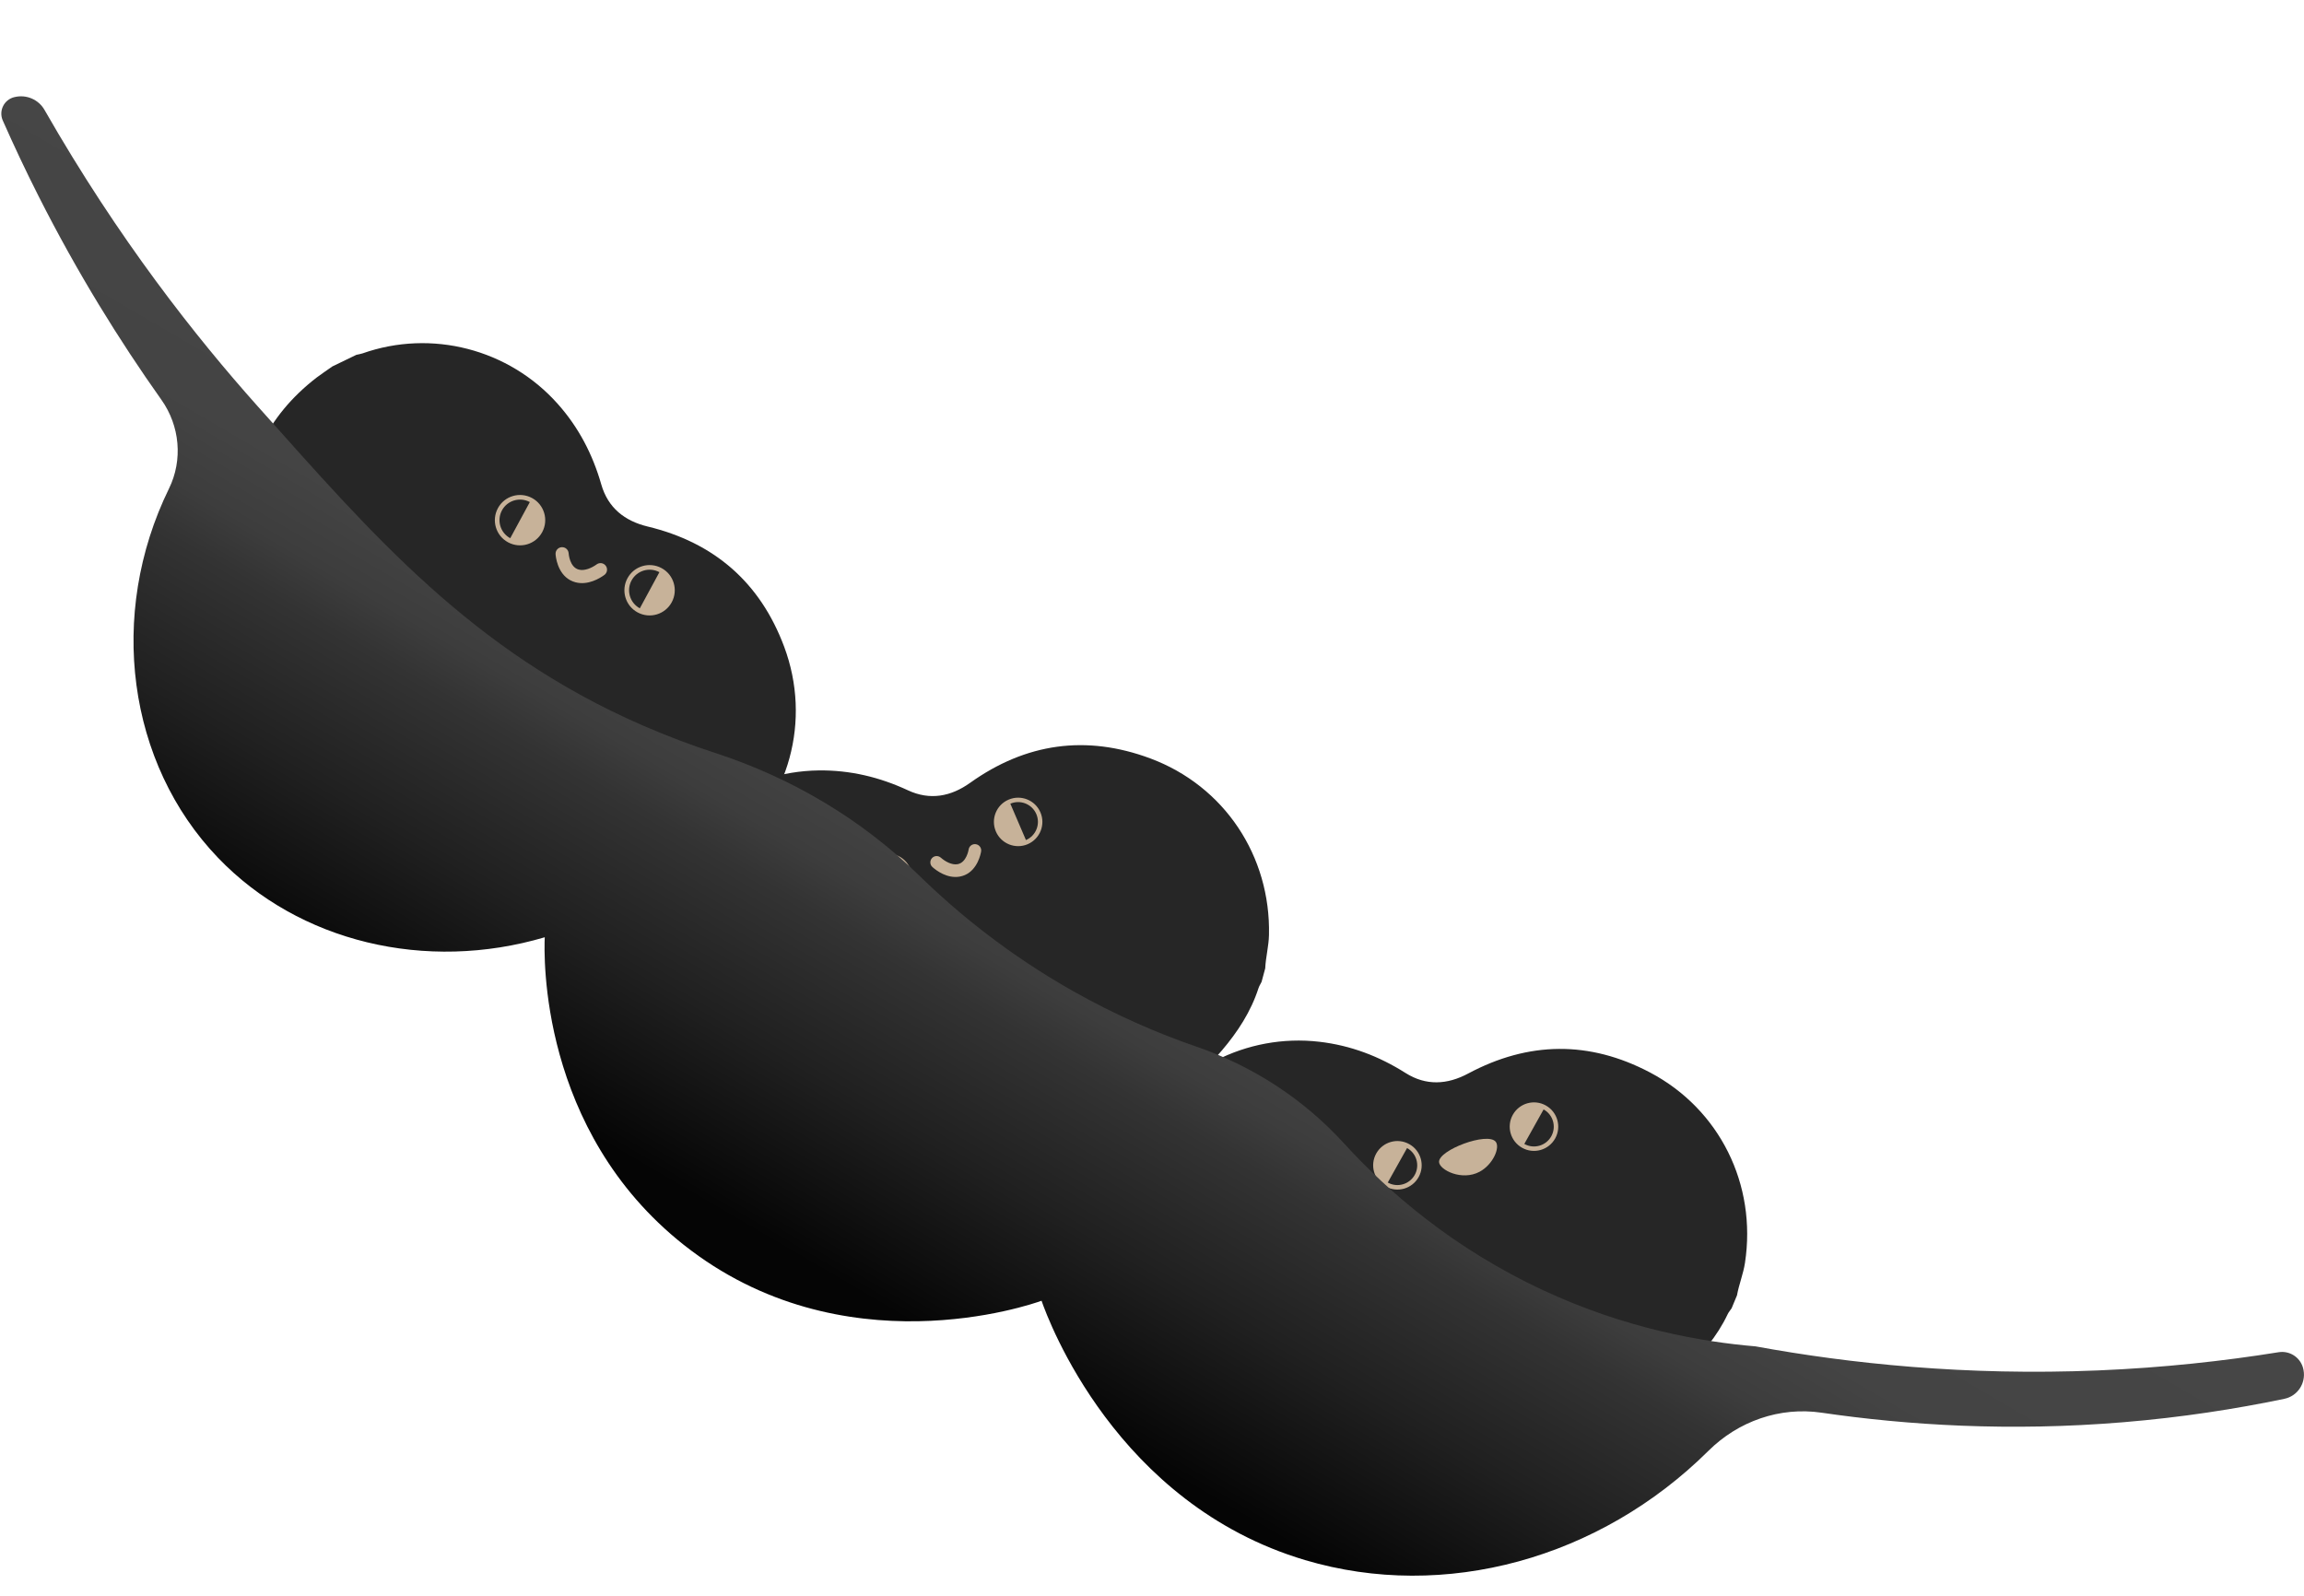 <svg width="557" height="386" viewBox="0 0 557 386" fill="none" xmlns="http://www.w3.org/2000/svg">
<path d="M272.263 281.361C273.089 279.374 273.906 277.392 274.732 275.404C275.019 274.991 275.36 274.603 275.608 274.168C284.164 258.646 301.344 249.839 318.958 251.883C326.515 252.757 333.386 255.379 339.79 259.43C344.755 262.573 349.889 262.264 354.924 259.569C369.539 251.754 384.249 251.589 398.881 259.298C415.762 268.2 424.734 286.441 421.857 305.321C421.451 308.015 420.403 310.529 419.921 313.201C419.484 314.248 419.055 315.289 418.618 316.336C418.306 316.802 417.921 317.232 417.681 317.734C415.122 323.148 411.295 327.622 406.928 331.569C398.177 339.473 388.056 345.128 376.847 348.827C357.663 355.165 338.448 354.909 319.378 348.534C305.208 343.799 292.783 336.065 282.561 325.094C272.237 314.01 268.416 300.913 271.188 285.972C271.497 284.433 271.91 282.907 272.263 281.361Z" fill="#262626"/>
<path d="M155.344 221.501C155.904 219.427 156.464 217.353 157.024 215.279C157.264 214.828 157.551 214.407 157.735 213.94C164.229 197.448 180.137 186.517 197.874 186.278C205.481 186.176 212.627 187.887 219.502 191.086C224.829 193.564 229.874 192.599 234.526 189.28C248.015 179.655 262.577 177.603 278.087 183.372C295.98 190.036 307.215 206.97 306.78 226.069C306.719 228.792 305.997 231.421 305.871 234.13C305.574 235.223 305.277 236.315 304.989 237.406C304.742 237.91 304.418 238.391 304.249 238.917C302.408 244.612 299.184 249.546 295.363 254.02C287.704 262.982 278.386 269.89 267.747 274.993C249.531 283.743 230.446 285.951 210.717 282.077C196.053 279.2 182.735 273.129 171.19 263.552C159.528 253.88 154.061 241.385 154.895 226.205C154.983 224.638 155.195 223.072 155.344 221.501Z" fill="#262626"/>
<path d="M80.356 88.595C82.294 87.657 84.229 86.73 86.157 85.79C86.649 85.672 87.156 85.611 87.631 85.447C104.346 79.551 123.025 84.398 134.823 97.64C139.882 103.314 143.275 109.849 145.36 117.128C146.978 122.783 151.012 125.963 156.568 127.304C172.684 131.188 183.771 140.85 189.565 156.338C196.247 174.219 190.815 193.801 176.105 205.995C174.006 207.739 171.552 208.911 169.419 210.594C168.4 211.089 167.384 211.576 166.366 212.071C165.827 212.207 165.254 212.28 164.743 212.496C159.234 214.834 153.388 215.637 147.516 215.672C135.725 215.759 124.407 213.246 113.576 208.552C95.03 200.516 80.851 187.552 70.857 170.106C63.422 157.151 59.292 143.104 58.958 128.107C58.624 112.964 64.481 100.638 76.492 91.326C77.745 90.378 79.069 89.512 80.356 88.595Z" fill="#262626"/>
<path d="M128.62 120.414C125.658 118.816 121.967 119.91 120.369 122.872C118.77 125.834 119.865 129.525 122.827 131.124C125.788 132.723 129.48 131.628 131.078 128.666C132.677 125.704 131.573 122.01 128.62 120.414ZM123.354 130.132C120.942 128.828 120.047 125.809 121.351 123.397C122.655 120.985 125.674 120.09 128.086 121.394L123.354 130.132Z" fill="#C7B299"/>
<path d="M159.939 137.362C156.977 135.763 153.285 136.858 151.687 139.82C150.088 142.782 151.183 146.473 154.145 148.072C157.107 149.67 160.798 148.576 162.397 145.614C163.992 142.661 162.9 138.961 159.939 137.362ZM154.682 147.082C152.27 145.778 151.375 142.76 152.679 140.347C153.983 137.935 157.002 137.041 159.414 138.345L154.682 147.082Z" fill="#C7B299"/>
<path d="M137.85 140.283C134.726 138.596 134.341 134.507 134.314 133.989C134.254 133.117 134.911 132.361 135.782 132.301C136.653 132.241 137.41 132.898 137.47 133.769C137.482 133.908 137.71 137.14 139.926 137.72C141.327 138.095 143.075 137.311 144.238 136.462C144.939 135.947 145.929 136.088 146.451 136.802C146.966 137.503 146.812 138.5 146.111 139.015C145.015 139.811 142.145 141.592 139.11 140.784C138.646 140.66 138.228 140.487 137.85 140.283Z" fill="#C7B299"/>
<path d="M243.827 193.344C246.797 192.066 250.246 193.441 251.524 196.412C252.801 199.383 251.426 202.832 248.456 204.109C245.485 205.387 242.036 204.012 240.758 201.041C239.479 198.061 240.854 194.612 243.827 193.344ZM248.025 203.113C250.447 202.074 251.577 199.262 250.535 196.831C249.496 194.409 246.684 193.279 244.253 194.32L248.025 203.113Z" fill="#C7B299"/>
<path d="M212.325 206.859C215.295 205.581 218.744 206.957 220.022 209.927C221.299 212.898 219.924 216.347 216.954 217.624C213.983 218.902 210.534 217.527 209.256 214.556C207.979 211.585 209.354 208.136 212.325 206.859ZM216.525 216.638C218.947 215.599 220.077 212.787 219.036 210.356C217.996 207.934 215.184 206.803 212.753 207.845L216.525 216.638Z" fill="#C7B299"/>
<path d="M233.251 211.582C236.39 210.232 237.112 206.347 237.188 205.865C237.325 205.038 236.76 204.25 235.924 204.116C235.087 203.982 234.309 204.545 234.175 205.381C234.156 205.51 233.648 208.591 231.471 208.952C230.097 209.187 228.485 208.286 227.445 207.368C226.814 206.813 225.858 206.863 225.294 207.497C224.738 208.128 224.8 209.091 225.422 209.648C226.396 210.51 228.999 212.465 231.984 211.956C232.448 211.873 232.87 211.748 233.251 211.582Z" fill="#C7B299"/>
<path d="M347.896 280.968C348.009 282.861 353.4 285.618 357.707 283.308C360.931 281.577 362.703 277.459 361.596 276.06C359.646 273.6 347.715 278.068 347.896 280.968Z" fill="#C7B299"/>
<path d="M340.696 276.635C337.867 275.052 334.298 276.062 332.714 278.891C331.13 281.72 332.141 285.289 334.97 286.873C337.799 288.457 341.368 287.447 342.952 284.617C344.53 281.78 343.52 278.211 340.696 276.635ZM342.01 284.085C340.721 286.387 337.805 287.22 335.497 285.923L340.163 277.578C342.474 278.861 343.299 281.783 342.01 284.085Z" fill="#C7B299"/>
<path d="M373.709 267.285C370.88 265.702 367.311 266.712 365.727 269.541C364.143 272.37 365.153 275.939 367.983 277.523C370.812 279.107 374.381 278.096 375.965 275.267C377.54 272.444 376.538 268.869 373.709 267.285ZM375.02 274.749C373.731 277.051 370.815 277.884 368.507 276.587L373.173 268.241C375.484 269.525 376.311 272.432 375.02 274.749Z" fill="#C7B299"/>
<path d="M556.875 331.21C556.368 328.383 553.693 326.489 550.862 326.947C537.647 329.074 523.042 330.691 507.229 331.349C475.194 332.68 447.117 329.691 424.409 325.531C411.567 324.454 393.123 321.306 373.033 311.948C351.395 301.872 335.679 288.237 324.901 276.43C315.177 265.766 302.874 257.765 289.234 253.064C279.991 249.876 269.825 245.534 259.296 239.567C243.995 230.905 231.736 220.994 222.145 211.623C208.284 198.077 191.369 188.07 172.947 182.07C167.358 180.249 161.444 178.045 155.319 175.378C113.953 157.348 89.887 129.124 62.251 98.181C47.486 81.642 28.682 57.928 10.757 26.569C9.323 24.064 6.403 22.803 3.589 23.46L3.539 23.465L3.49 23.479C0.982 24.069 -0.367 26.787 0.672 29.136C3.311 35.109 6.184 41.222 9.326 47.432C18.693 65.958 28.856 82.336 39.021 96.666C43.485 102.951 44.246 111.206 40.855 118.128C25.956 148.569 30.807 184.583 52.726 207.413C72.283 227.79 102.966 235.108 131.696 226.617C131.504 230.86 130.311 273.295 165.291 300.977C203.572 331.272 249.219 315.451 251.796 314.503C253.456 319.257 269.815 363.602 315.491 377.201C349.263 387.251 386.78 376.838 413.032 350.776C420.237 343.622 430.288 340.094 440.344 341.565C461.076 344.593 485.766 346.162 513.342 343.874C527.464 342.702 540.486 340.671 552.277 338.206C555.421 337.55 557.463 334.491 556.896 331.328L556.875 331.21Z" fill="url(#paint0_linear_4822_2642)"/>
<defs>
<linearGradient id="paint0_linear_4822_2642" x1="280.4" y1="177.242" x2="202.953" y2="309.808" gradientUnits="userSpaceOnUse">
<stop stop-color="#464646"/>
<stop offset="0.322" stop-color="#444444"/>
<stop offset="0.44" stop-color="#3D3D3D"/>
<stop offset="0.518" stop-color="#333333"/>
<stop offset="0.737" stop-color="#202020"/>
<stop offset="1" stop-color="#050505"/>
</linearGradient>
</defs>
</svg>

